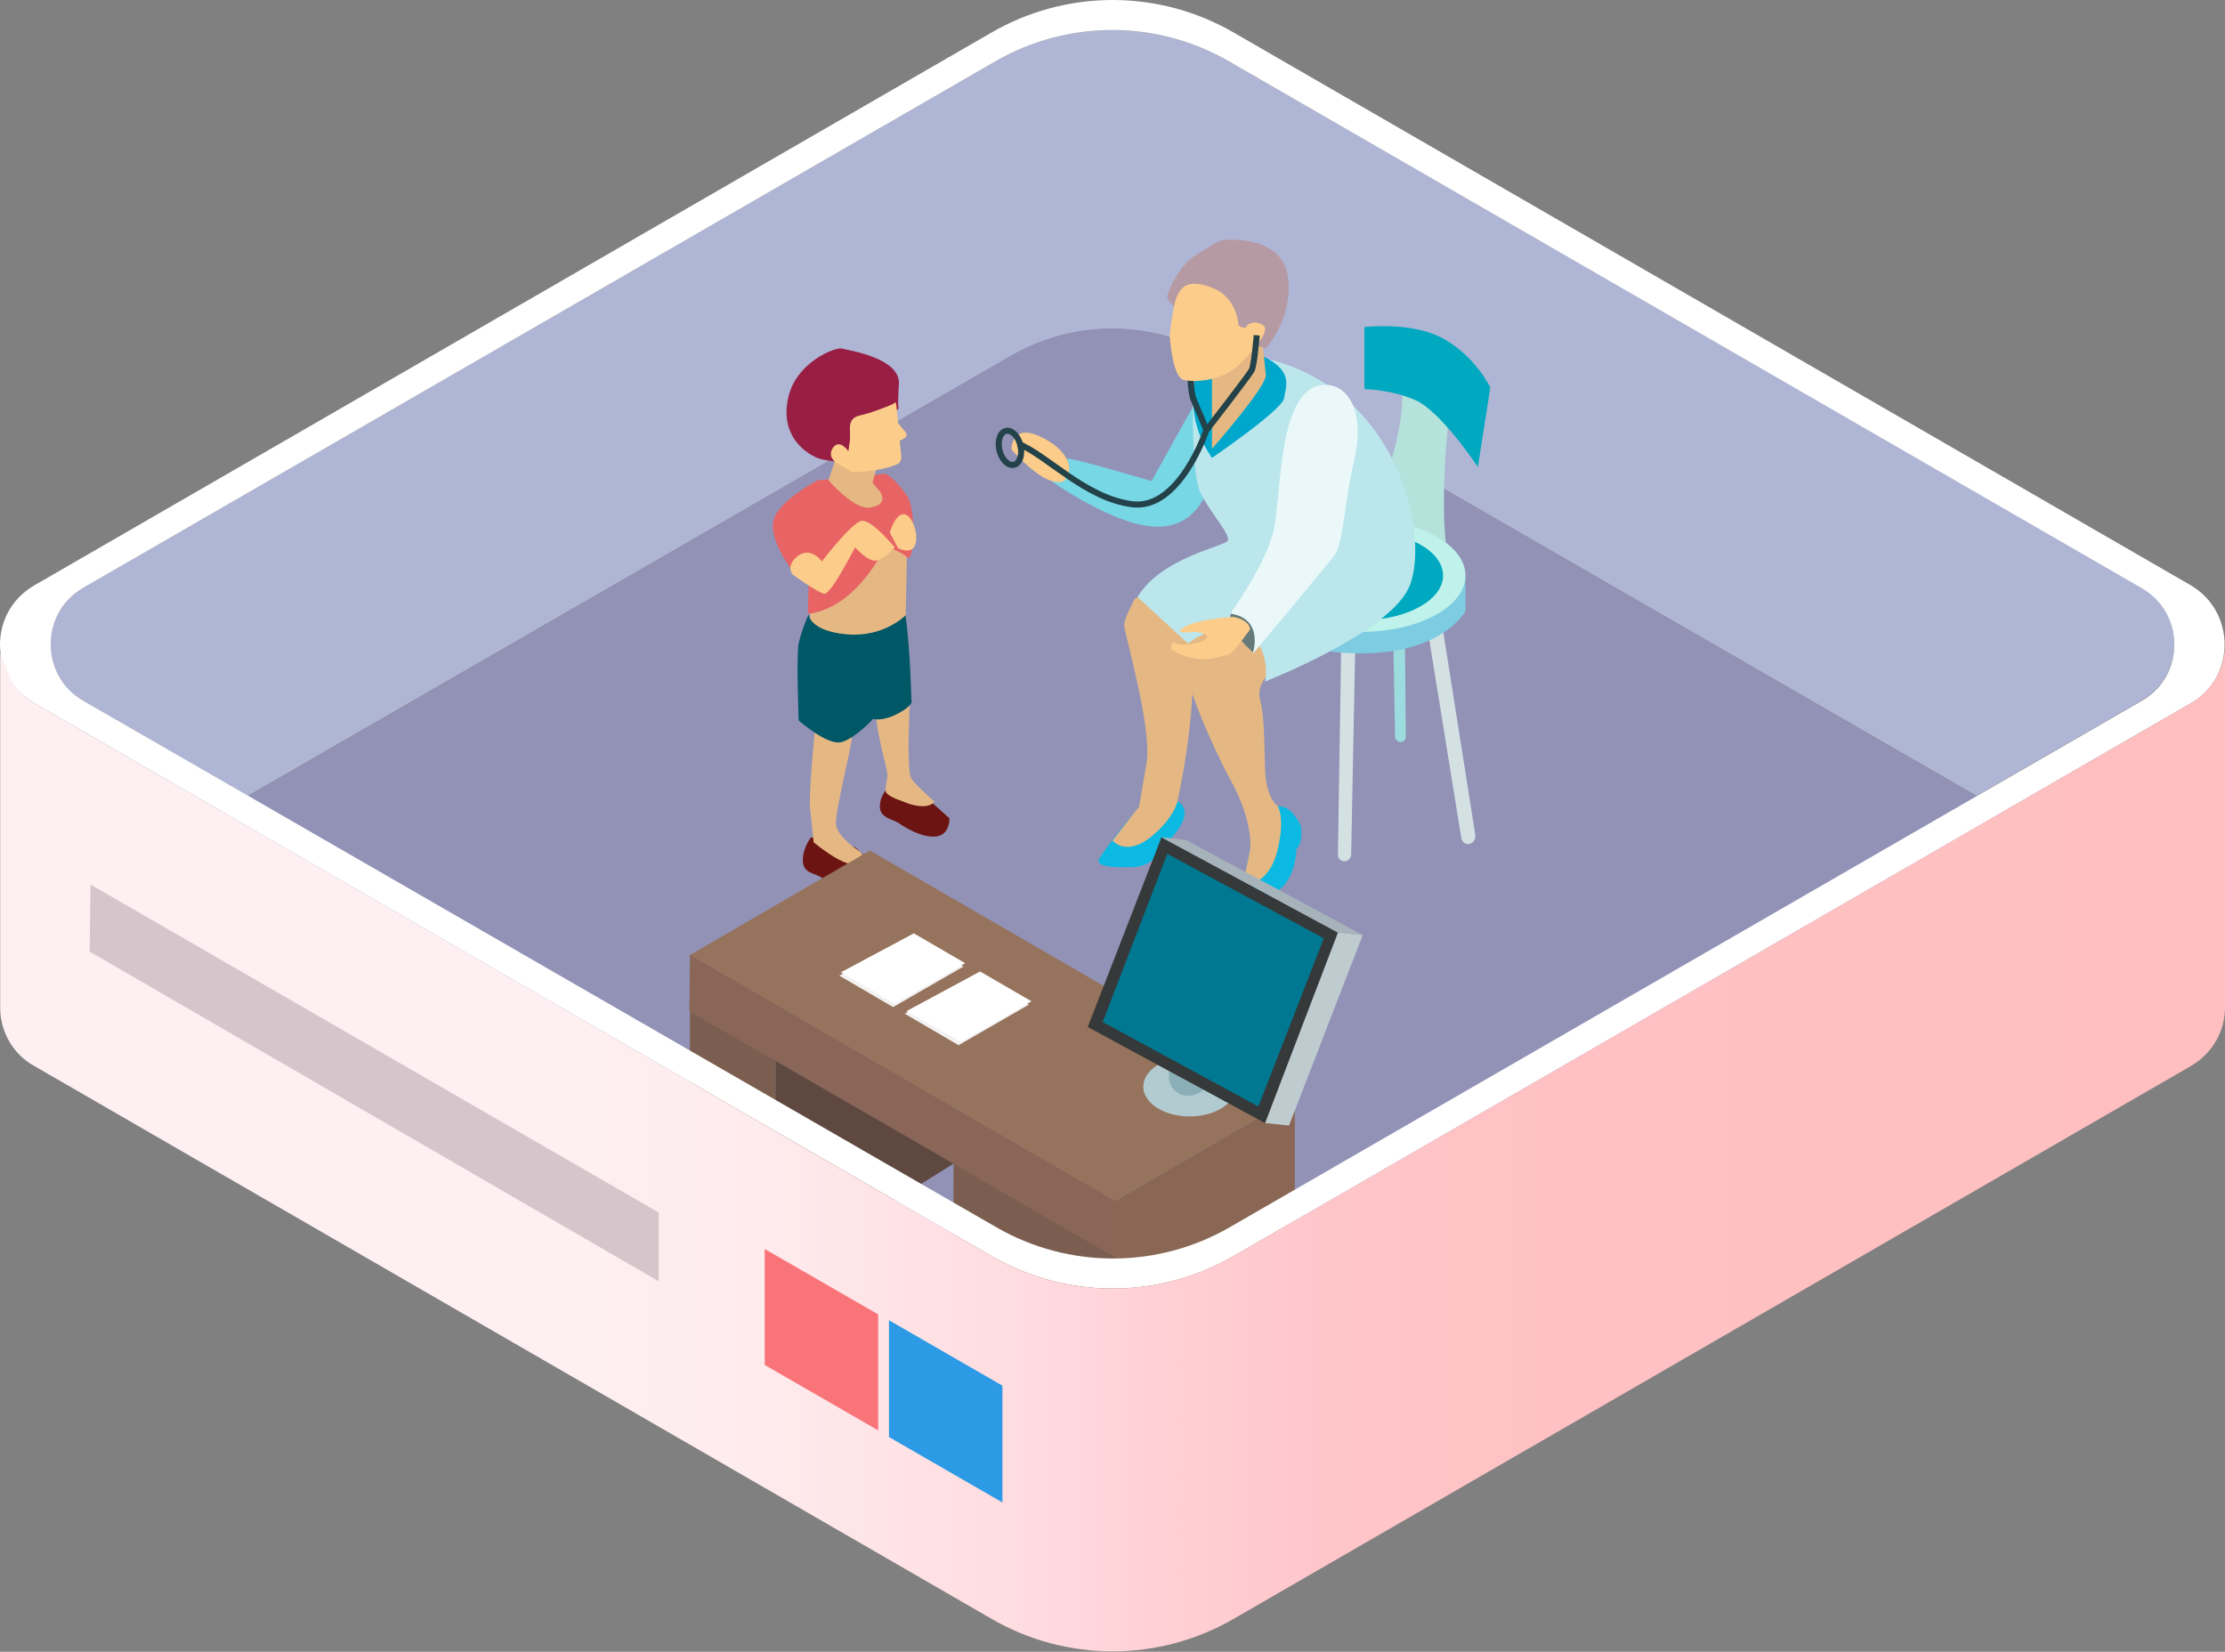 <?xml version="1.0" encoding="UTF-8"?> <svg xmlns="http://www.w3.org/2000/svg" width="551" height="409" viewBox="0 0 551 409" fill="none"><rect x="0" y="0" width="551" height="409" fill="#808080" stroke="none"/> <path d="M530.488 145.584L304.242 15.129C286.397 4.873 264.449 4.873 246.604 15.129L20.563 145.584C9.897 151.738 9.897 167.327 20.563 173.48L61.382 197.069L250.296 88.151C265.885 79.126 284.961 79.126 300.55 88.151L489.465 197.069L530.283 173.48C541.154 167.327 541.154 151.738 530.488 145.584Z" fill="#AFB5D4"></path> <path d="M250.296 88.152L53.382 201.788C43.947 207.121 43.947 220.658 53.382 225.992L250.296 339.627C265.885 348.653 284.961 348.653 300.55 339.627L497.464 225.992C506.9 220.658 506.9 207.121 497.464 201.788L300.55 88.152C284.961 79.126 265.885 79.126 250.296 88.152Z" fill="#9292B7"></path> <path d="M219.938 195.018C219.938 195.018 217.887 196.864 217.887 199.735C217.887 202.607 221.169 202.812 222.605 203.838C224.041 204.863 228.348 207.53 231.835 207.12C235.322 206.709 235.117 202.607 235.117 202.607L229.374 197.479L219.938 195.018Z" fill="#6C1412"></path> <path d="M225.272 174.506C225.272 174.506 224.451 191.121 225.682 192.762C226.707 194.403 231.425 198.505 231.425 198.505C231.425 198.505 229.784 201.172 223.22 198.3C223.22 198.3 219.323 197.069 219.323 195.839C219.118 194.813 219.938 192.762 219.733 191.326C219.528 189.89 217.477 182.916 216.862 176.968C216.041 170.404 225.272 174.506 225.272 174.506Z" fill="#E5B883"></path> <path d="M200.863 207.325C200.863 207.325 198.812 209.787 198.812 213.069C198.812 216.35 201.888 216.145 203.529 217.376C205.375 218.607 210.298 221.478 214.401 221.068C218.503 220.658 218.298 215.735 218.298 215.735L211.734 209.787L200.863 207.325Z" fill="#6C1412"></path> <path d="M200.452 155.839C200.452 155.839 205.99 162.608 210.708 161.993C215.426 161.377 224.246 155.019 224.246 155.019L224.656 133.686L206.606 125.481L200.657 142.301C200.452 142.506 200.862 152.147 200.452 155.839Z" fill="#E5B883"></path> <path d="M359.214 99.224C359.214 99.224 355.521 128.967 359.214 140.248C359.214 140.248 348.342 128.146 339.317 128.556C339.317 128.556 348.547 107.839 347.112 95.327L359.214 99.224Z" fill="#B5E2DA"></path> <path d="M332.138 159.532L331.318 211.632C331.318 212.658 332.138 213.273 332.959 213.273C333.779 213.273 334.6 212.453 334.6 211.632L335.625 159.327H332.138V159.532Z" fill="#D3E1E2"></path> <path d="M345.061 159.532L345.471 182.3C345.471 183.121 346.086 183.736 346.907 183.736C347.727 183.736 348.137 183.121 348.137 182.3L347.932 159.327L345.061 159.532Z" fill="#9CDCDE"></path> <path d="M353.265 154.199L361.88 207.53C362.085 208.556 362.906 209.171 363.932 208.966C364.752 208.761 365.367 207.94 365.367 206.915L356.958 153.584L353.265 154.199Z" fill="#D3E1E2"></path> <path d="M362.906 142.919V151.329C362.906 151.329 357.368 161.79 337.061 161.79C318.19 161.79 311.216 153.585 311.216 153.585V145.175L362.906 142.919Z" fill="#7ECCE2"></path> <path d="M337.061 156.457C351.335 156.457 362.906 150.212 362.906 142.509C362.906 134.805 351.335 128.561 337.061 128.561C322.787 128.561 311.216 134.805 311.216 142.509C311.216 150.212 322.787 156.457 337.061 156.457Z" fill="#BFF2EB"></path> <path d="M337.061 153.582C348.276 153.582 357.368 148.622 357.368 142.505C357.368 136.388 348.276 131.429 337.061 131.429C325.846 131.429 316.754 136.388 316.754 142.505C316.754 148.622 325.846 153.582 337.061 153.582Z" fill="#00A9BF"></path> <path d="M338.087 80.971C338.087 80.971 349.983 79.535 357.778 84.048C365.572 88.56 369.06 95.945 369.06 95.945L365.983 115.636C365.983 115.636 356.752 101.688 350.394 99.022C344.035 96.355 337.881 96.355 337.881 96.355V80.971H338.087Z" fill="#00A9BF"></path> <path d="M285.987 197.27C290.294 196.86 298.089 199.116 289.474 208.142C289.474 208.142 286.192 214.705 280.654 214.705C275.321 214.91 271.834 214.5 272.039 213.064C272.244 211.834 283.32 197.27 285.987 197.27Z" fill="#0CB9E2"></path> <path d="M312.857 201.99C312.857 201.99 317.78 195.426 322.088 204.451C322.088 204.451 322.908 208.553 321.062 210.194C321.062 210.194 321.062 216.348 317.37 219.835C313.268 223.527 308.55 224.142 308.14 222.707C307.524 220.245 309.165 207.733 312.857 201.99Z" fill="#0CB9E2"></path> <path d="M281.064 148.251C281.064 148.251 278.397 152.969 278.397 154.815C278.397 156.661 285.371 180.25 283.936 188.865C282.5 197.48 282.09 199.736 282.09 199.736L275.526 208.146C275.526 208.146 278.808 212.249 285.166 207.121C291.525 201.787 291.73 197.685 291.73 197.685C291.73 197.685 297.884 170.199 294.192 156.661L285.577 145.79L281.064 148.251Z" fill="#E5B883"></path> <path d="M292.756 157.687C290.09 161.174 299.115 182.916 304.858 193.377C310.601 203.838 309.576 210.402 309.576 210.402C309.576 210.402 307.73 218.812 308.14 219.017C308.55 219.222 314.294 219.017 316.345 210.607C318.396 202.197 316.345 199.531 316.345 199.531C316.345 199.531 313.473 197.685 313.268 190.3C313.063 182.916 313.063 176.968 312.037 173.276C311.012 169.583 314.704 166.096 314.704 166.096C314.704 166.096 314.088 153.789 307.32 151.533C300.551 149.277 295.423 152.969 295.423 152.969L292.756 157.687Z" fill="#E5B883"></path> <path d="M295.217 101.073L285.167 119.124C285.167 119.124 265.885 113.381 264.244 113.586C264.244 113.586 265.68 117.688 260.347 119.124C260.347 119.124 275.936 130.2 286.192 130.405C296.448 130.816 299.115 120.97 299.115 120.97C299.115 120.97 307.319 107.842 304.037 103.945C300.55 99.843 295.217 101.073 295.217 101.073Z" fill="#77D7E5"></path> <path d="M295.422 99.022C295.422 99.022 295.012 117.277 297.268 121.995C299.525 126.713 304.858 132.456 304.037 133.892C303.217 135.328 287.628 137.994 281.679 147.84L294.191 159.326C294.191 159.326 304.242 151.737 309.575 156.865C314.908 161.993 313.267 168.762 313.267 168.762C313.267 168.762 343.215 157.07 348.753 145.789C354.291 134.507 347.522 96.97 313.473 88.766L295.422 99.022Z" fill="#BBE6EC"></path> <path d="M300.14 113.378C300.14 113.378 317.575 101.482 317.986 98.61C318.396 95.738 320.652 91.431 311.627 87.739C302.602 84.046 296.038 93.892 296.038 93.892C296.038 93.892 293.166 103.328 300.14 113.378Z" fill="#00A7CD"></path> <path d="M300.14 90.818V111.125C300.14 111.125 313.678 95.741 313.473 92.869C313.268 89.998 312.242 82.203 312.242 82.203L300.14 90.818Z" fill="#E5B883"></path> <path d="M310.396 161.582C310.396 161.582 303.627 156.249 304.858 151.531C304.858 151.531 309.986 150.916 311.216 153.377C312.447 155.839 311.626 158.916 311.626 158.916L310.396 161.582Z" fill="#677A7A"></path> <path d="M327.831 95.327C332.959 94.917 338.292 100.66 335.42 113.583C332.549 126.3 332.754 134.505 330.292 137.787C327.831 140.863 310.191 161.991 310.191 161.991C310.191 161.991 313.267 153.171 304.652 151.94C304.652 151.94 313.678 139.633 315.524 130.813C317.37 121.377 316.549 95.942 327.831 95.327Z" fill="#EAF8F9"></path> <path d="M264.039 118.095C265.885 116.249 264.655 111.326 257.475 108.044C250.296 104.762 250.501 111.326 250.501 111.326C250.501 111.326 255.834 117.479 259.937 118.915C264.039 120.351 264.039 118.095 264.039 118.095Z" fill="#FCCC8A"></path> <path d="M305.473 152.761C305.473 152.761 297.063 153.171 293.371 155.222C289.679 157.273 295.833 156.453 295.833 156.453C295.833 156.453 299.32 156.658 298.91 157.889C298.294 159.119 292.961 160.145 291.32 159.325C289.679 158.504 290.089 160.965 290.089 160.965L292.346 161.991C295.217 163.222 298.294 163.632 301.371 162.812C302.807 162.401 304.243 161.991 304.448 161.991C305.678 161.376 309.576 155.838 309.576 155.838C309.576 155.838 309.576 153.581 305.473 152.761Z" fill="#FCCC8A"></path> <path d="M251.113 115.082C252.545 114.736 253.252 112.581 252.694 110.269C252.135 107.956 250.522 106.362 249.09 106.708C247.659 107.054 246.951 109.209 247.51 111.521C248.069 113.833 249.682 115.427 251.113 115.082Z" stroke="#234249" stroke-width="1.5" stroke-miterlimit="10"></path> <path d="M294.807 92.664C294.807 92.664 294.807 97.177 295.627 99.023C296.448 100.869 298.909 106.817 298.909 106.817" stroke="#234249" stroke-width="1.5" stroke-miterlimit="10"></path> <path d="M308.139 84.252L313.473 86.303C313.473 86.303 320.652 78.304 318.806 67.843C317.37 60.253 308.55 59.023 303.217 59.433C301.165 59.638 298.704 61.689 296.858 62.715C291.935 65.381 289.269 72.15 289.063 73.381C288.858 74.817 295.422 80.765 295.422 80.765L308.139 84.252Z" fill="#B59AA3"></path> <path d="M306.704 80.561C306.704 80.561 306.498 73.792 300.345 71.331C294.191 68.869 291.73 70.715 290.704 76.048C289.679 81.382 289.679 83.228 289.679 83.228C289.679 83.228 290.294 93.484 293.166 94.099C296.037 94.714 302.396 94.304 306.498 90.612C310.396 86.92 314.703 81.792 312.857 80.561C311.011 79.33 309.165 79.946 308.755 80.766C308.345 81.792 306.704 80.561 306.704 80.561Z" fill="#FCCC8A"></path> <path d="M311.217 83.019C311.217 83.019 310.601 90.404 309.986 91.635C309.371 92.865 298.704 106.608 298.704 106.608C298.704 106.608 292.141 126.3 280.449 124.864C268.757 123.428 259.116 112.557 252.142 109.89" stroke="#234249" stroke-width="1.5" stroke-miterlimit="10"></path> <path d="M202.504 118.917C202.504 118.917 193.068 123.84 191.632 128.558C190.196 133.276 195.735 140.66 195.735 140.66C195.735 140.66 198.401 137.583 200.452 138.198L200.042 151.941C200.042 151.941 210.503 152.147 219.323 135.327C219.323 135.327 222.81 136.352 224.656 137.993C226.502 139.634 226.913 126.096 224.656 122.815C222.4 119.533 219.939 117.276 218.913 117.276C217.477 117.687 202.504 118.917 202.504 118.917Z" fill="#E86464"></path> <path d="M196.35 142.302C196.35 142.302 202.504 146.815 204.145 147.02C205.786 147.225 211.734 135.533 211.734 135.533C211.734 135.533 215.016 139.225 217.067 138.815C219.118 138.405 221.58 135.533 221.58 135.533C221.58 135.533 215.836 128.559 213.375 128.97C210.913 129.38 203.529 139.02 203.529 139.02C203.529 139.02 200.658 134.918 197.171 137.995C194.504 140.456 196.35 142.302 196.35 142.302Z" fill="#FCCC8A"></path> <path d="M206.811 113.996L205.17 118.919C205.17 118.919 211.529 126.303 215.426 125.688C219.528 125.073 218.913 122.611 217.272 120.97L216.041 119.534L217.477 114.611L206.811 113.996Z" fill="#E5B883"></path> <path d="M210.093 114.405C210.093 114.405 204.349 114.405 201.888 113.175C199.427 111.944 193.273 108.047 195.119 98.816C196.965 89.586 207.016 85.894 208.452 86.304C209.888 86.714 223.015 88.56 222.605 95.124C222.195 101.688 222.605 101.073 222.605 101.073L210.093 114.405Z" fill="#981E43"></path> <path d="M221.99 100.455L222.4 104.763L224.246 107.019C224.656 107.429 224.656 108.044 224.041 108.455C223.631 108.66 223.22 109.07 222.81 109.07L223.22 113.172C223.22 113.993 222.81 114.813 221.99 115.019C220.144 115.839 216.246 116.865 210.913 116.865C210.913 116.865 209.067 115.634 208.452 115.429C207.837 115.224 204.35 113.378 206.401 110.711C208.042 108.66 210.093 111.737 210.093 111.737L210.503 108.865C210.503 108.044 210.503 107.429 210.503 106.609C210.298 104.763 210.913 103.327 212.759 102.917C212.759 102.917 215.836 102.301 221.169 100.045C221.99 99.224 221.785 99.84 221.99 100.455Z" fill="#FCCC8A"></path> <path d="M220.349 131.839C220.349 131.839 221.58 127.532 223.631 127.327C225.682 127.122 227.528 131.839 226.708 134.711C225.887 137.583 222.4 135.737 222.4 135.737L220.349 131.839Z" fill="#FCCC8A"></path> <path d="M202.093 177.787C202.093 177.787 200.042 197.684 200.657 200.76C201.068 203.837 201.478 208.555 201.478 208.555C201.478 208.555 209.067 214.914 211.939 213.888C214.811 212.862 213.17 211.016 213.17 211.016C213.17 211.016 207.221 207.324 207.016 204.042C206.811 200.76 210.913 184.966 210.913 182.71C210.708 180.454 202.093 177.787 202.093 177.787Z" fill="#E5B883"></path> <path d="M200.247 152.148C200.247 152.148 198.401 156.251 197.786 159.328C197.171 162.404 197.786 178.404 197.786 178.404C197.786 178.404 204.965 184.762 208.452 183.737C211.939 182.711 216.247 177.993 216.247 177.993C216.247 177.993 218.503 178.814 222.605 176.558C226.708 174.301 225.682 173.276 225.682 173.276C225.682 173.276 225.477 161.379 224.246 152.354C224.246 152.354 218.913 157.892 209.683 157.071C200.452 156.251 200.247 152.148 200.247 152.148Z" fill="#005765"></path> <path d="M268.552 284.038L313.063 258.193V271.936L268.552 297.781V284.038Z" fill="#916A5A"></path> <path d="M170.915 236.449L170.71 300.241L192.043 312.548V262.704L236.143 288.139L235.938 337.983L276.141 361.161V297.369L170.915 236.449Z" fill="#7C5E50"></path> <path d="M276.141 297.369V311.318L170.71 250.397L170.915 236.449L276.141 297.369Z" fill="#896658"></path> <path d="M276.141 297.366L320.652 271.521V335.313L276.141 361.158V297.366Z" fill="#896754"></path> <path d="M170.916 236.448L215.426 210.604L320.652 271.524L276.141 297.369L170.916 236.448Z" fill="#96735C"></path> <path d="M192.042 262.704V315.625L236.143 288.139L192.042 262.704Z" fill="#5E4840"></path> <path d="M207.837 241.579L225.887 231.733L238.605 239.323L221.17 249.374L207.837 241.579Z" fill="#F2F2F2"></path> <path d="M208.247 240.757L226.297 231.116L239.015 238.5L221.58 248.551L208.247 240.757Z" fill="white"></path> <path d="M224.041 251.012L242.092 241.371L254.809 248.755L237.374 258.806L224.041 251.012Z" fill="#F2F2F2"></path> <path d="M224.451 250.396L242.707 240.551L255.424 247.935L237.989 257.986L224.451 250.396Z" fill="white"></path> <path d="M294.602 276.448C300.946 276.448 306.089 273.142 306.089 269.064C306.089 264.986 300.946 261.68 294.602 261.68C288.258 261.68 283.115 264.986 283.115 269.064C283.115 273.142 288.258 276.448 294.602 276.448Z" fill="#B2CBD1"></path> <path d="M294.192 271.319C291.525 271.319 289.474 269.268 289.474 266.602V260.653H299.525V266.192C299.525 269.063 297.269 271.319 294.192 271.319Z" fill="#8BAFB7"></path> <path d="M319.216 278.705L337.472 231.527L331.318 230.912L313.268 278.089L319.216 278.705Z" fill="#BECBCF"></path> <path d="M313.268 278.088L331.319 230.911L287.628 207.322L269.373 254.294L313.268 278.088Z" fill="#353939"></path> <path d="M287.628 207.322L331.318 230.911L337.472 231.526L293.576 207.938L287.628 207.322Z" fill="#A7B3BA"></path> <path d="M311.627 273.986L327.832 232.347L289.064 211.425L273.065 253.064L311.627 273.986Z" fill="#007891"></path> <path d="M542.59 144.968L305.678 8.153C287.012 -2.718 264.039 -2.718 245.373 8.153L8.461 144.968C-2.82 151.531 -2.82 167.736 8.461 174.095L245.373 310.909C264.039 321.78 287.012 321.78 305.678 310.909L542.59 174.095C553.667 167.736 553.667 151.531 542.59 144.968ZM530.488 173.479L304.447 303.935C286.602 314.191 264.654 314.191 246.809 303.935L20.563 173.479C9.897 167.326 9.897 151.737 20.563 145.583L246.604 15.127C264.449 4.872 286.397 4.872 304.242 15.127L530.283 145.583C541.154 151.737 541.154 167.326 530.488 173.479Z" fill="white"></path> <path d="M8.461 263.939L245.373 400.753C264.039 411.624 287.012 411.624 305.678 400.753L542.59 263.939C548.128 260.657 551 255.119 551 249.375V159.533C551 165.277 548.128 170.815 542.59 174.097L305.678 310.911C287.012 321.782 264.039 321.782 245.373 310.911L8.461 174.097C6.205 172.866 4.359 171.02 3.128 169.174L0.051 161.79V249.58C0.051 255.119 2.923 260.862 8.461 263.939Z" fill="url(#paint0_linear)"></path> <path d="M163.121 300.244L22.409 219.017L22.204 235.631L163.121 317.268V300.244Z" fill="#D6C5CB"></path> <path d="M217.477 325.472L189.376 309.268V337.984L217.477 354.189V325.472Z" fill="#F97479"></path> <path d="M220.144 326.908V355.83L248.245 372.034V343.113L220.144 326.908Z" fill="#2C9AE5"></path> <defs> <linearGradient id="paint0_linear" x1="0.051" y1="284.198" x2="550.931" y2="284.198" gradientUnits="userSpaceOnUse"> <stop offset="0.245" stop-color="#FEF0F2"></stop> <stop offset="0.34" stop-color="#FEEBED"></stop> <stop offset="0.457" stop-color="#FFDCE0"></stop> <stop offset="0.5" stop-color="#FFD4DA"></stop> <stop offset="0.52" stop-color="#FFD0D5"></stop> <stop offset="0.596" stop-color="#FFC6CA"></stop> <stop offset="0.703" stop-color="#FFC1C3"></stop> <stop offset="1" stop-color="#FFBFC1"></stop> </linearGradient> </defs> </svg> 